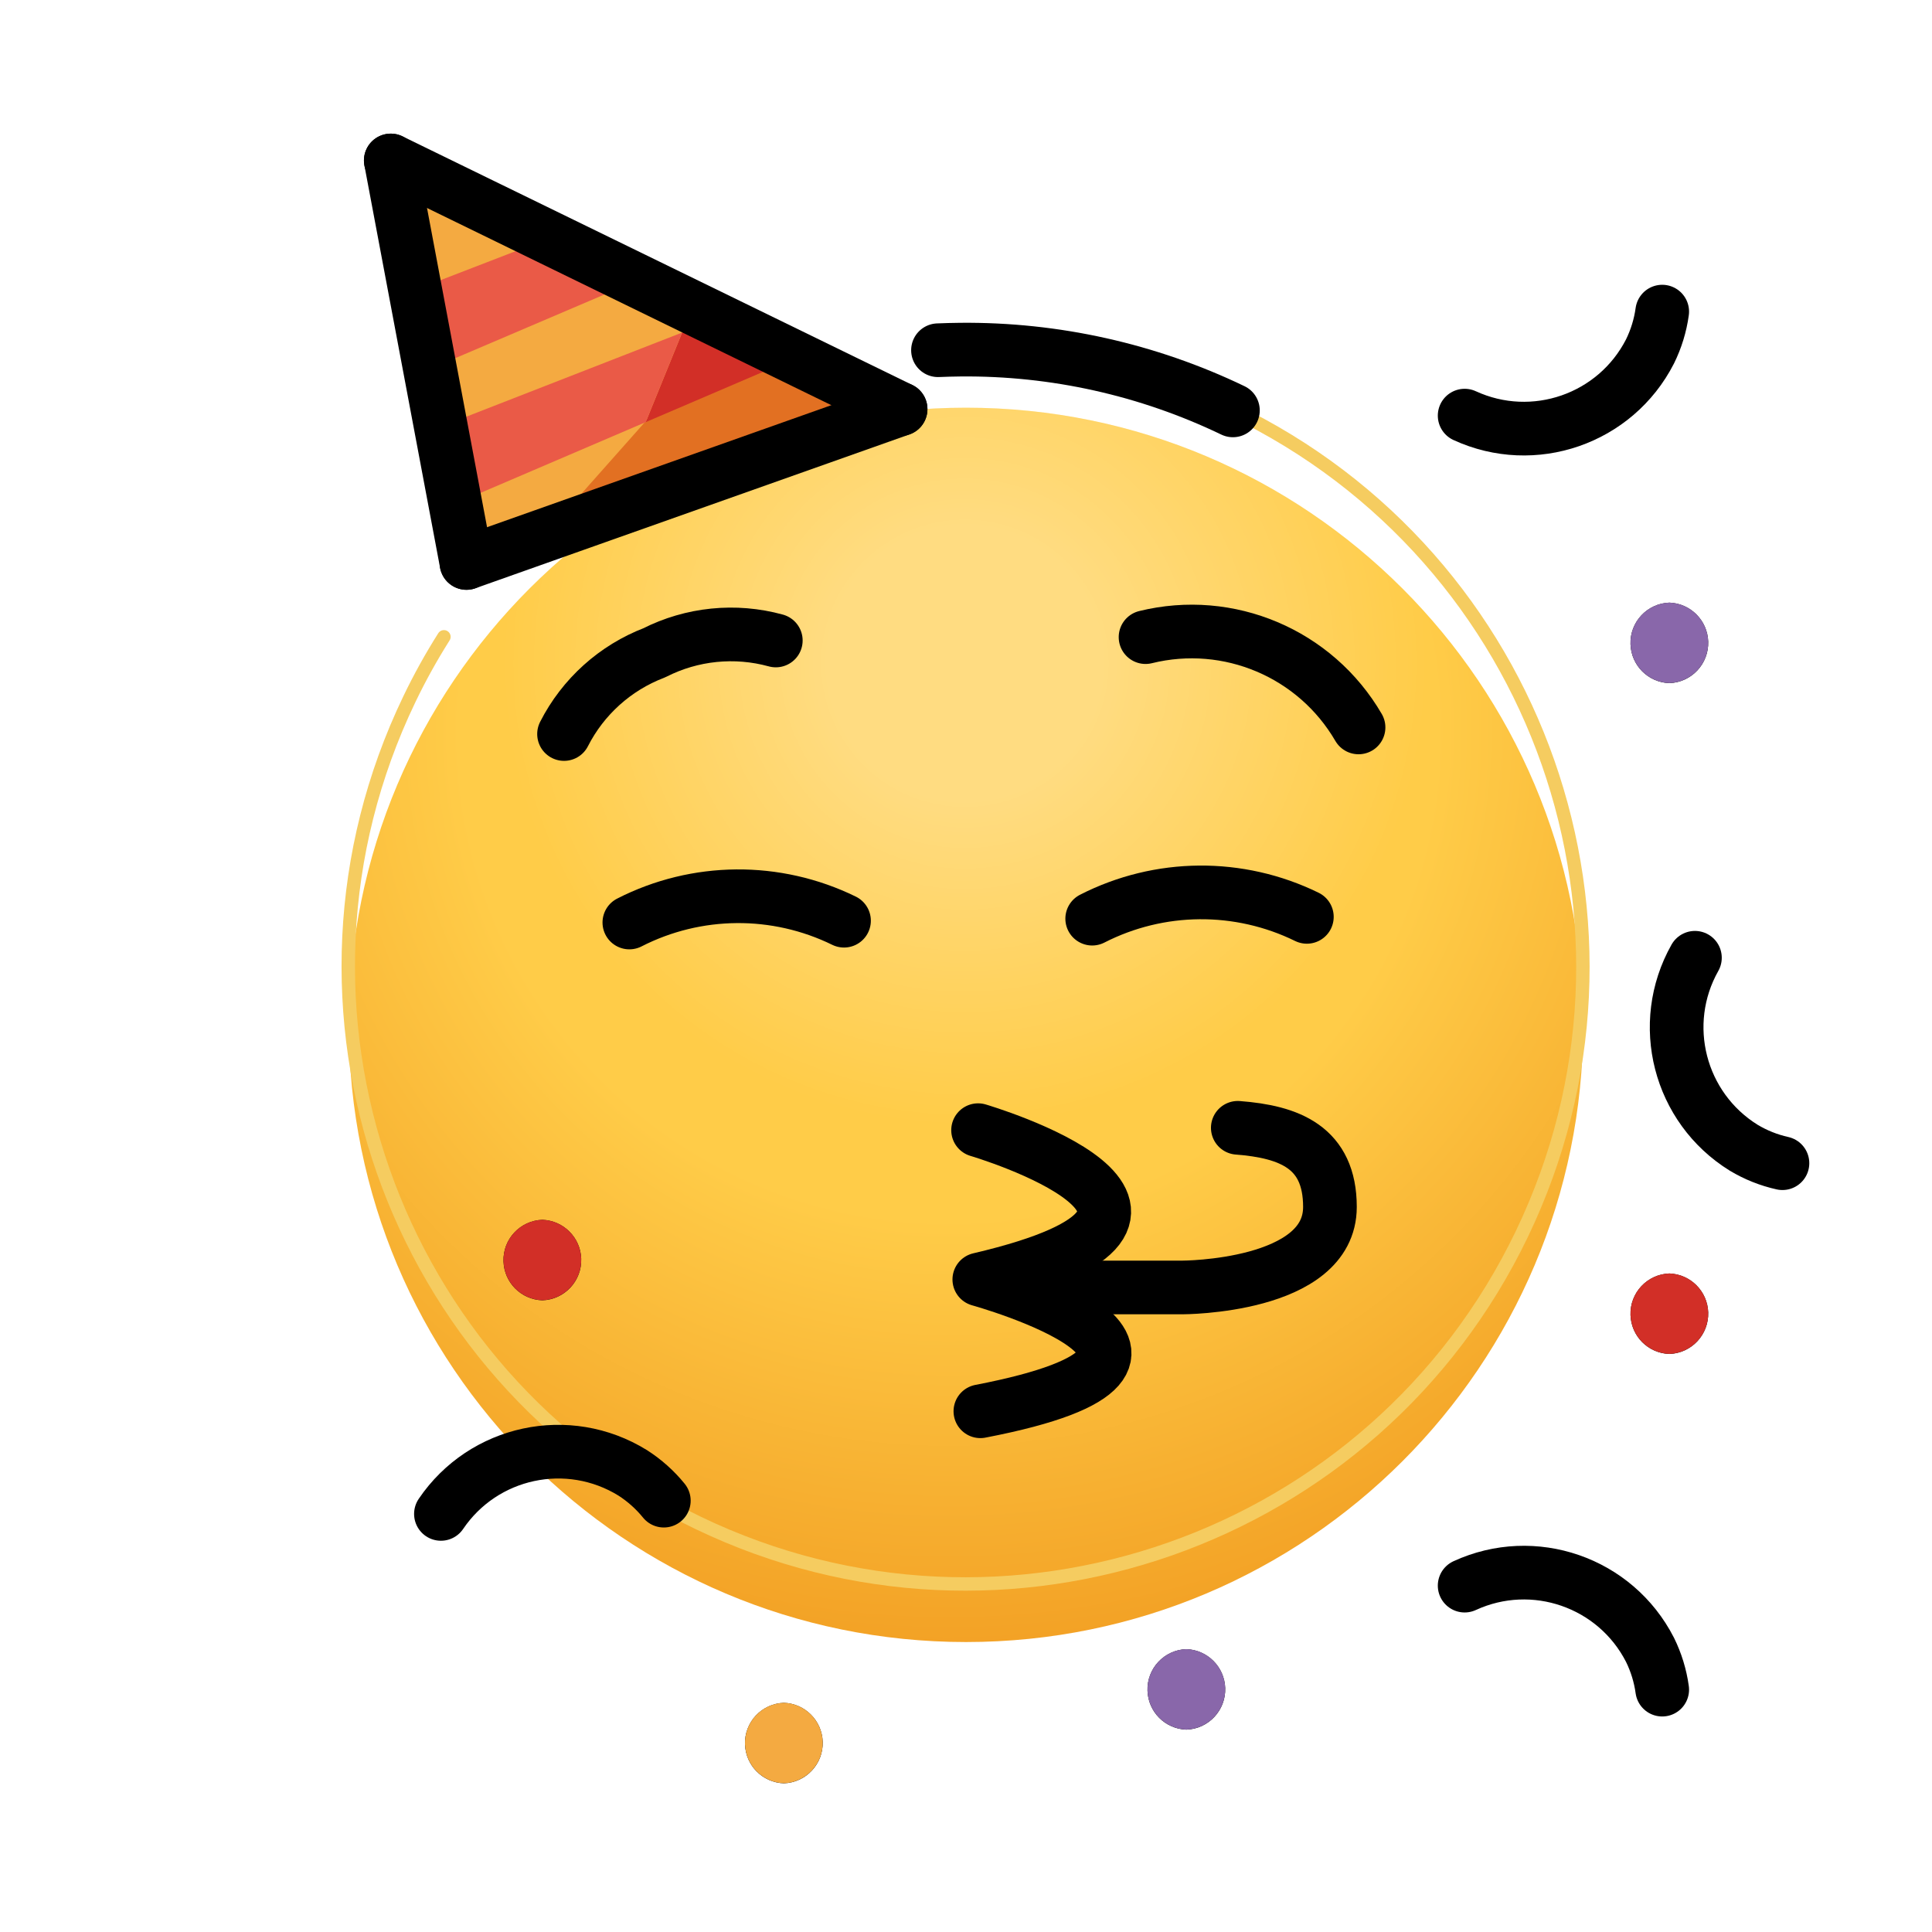 <svg  viewBox="0 0 72 72" fill="none" xmlns="http://www.w3.org/2000/svg">
<g filter="url(#filter0_i)">
<path d="M36 59C48.703 59 59 48.703 59 36C59 23.297 48.703 13 36 13C23.297 13 13 23.297 13 36C13 48.703 23.297 59 36 59Z" fill="url(#paint0_radial)"/>
<path d="M36 59C48.703 59 59 48.703 59 36C59 23.297 48.703 13 36 13C23.297 13 13 23.297 13 36C13 48.703 23.297 59 36 59Z" fill="url(#paint1_radial)" fill-opacity="0.31"/>
</g>
<path d="M15.063 6.447L17.063 21.447L33.063 15.447L15.063 6.447Z" fill="#F4AA41"/>
<path d="M26.984 12.406L33.063 15.447L19.912 20.378" fill="#E27022"/>
<path d="M15.396 10.835L20.621 8.818L23.454 10.579L15.563 13.947L15.396 10.835Z" fill="#EA5A47"/>
<path d="M25.421 12.393L26.563 11.947L30.563 12.947L24.063 15.732" fill="#D22F27"/>
<path d="M24.063 15.732L16.559 18.947L16.396 15.912L25.421 12.393" fill="#EA5A47"/>
<path d="M36.45 42.118C36.45 42.118 47 45.226 36.496 47.682C36.496 47.682 46.978 50.583 36.536 52.594" stroke="black" stroke-width="2" stroke-linecap="round" stroke-linejoin="round"/>
<path d="M21.02 27.355C21.728 25.964 22.927 24.885 24.385 24.327C25.784 23.616 27.398 23.453 28.912 23.869" stroke="black" stroke-width="2" stroke-linecap="round" stroke-linejoin="round"/>
<path d="M50.629 27.109C49.023 24.35 45.791 22.98 42.691 23.744" stroke="black" stroke-width="2" stroke-linecap="round" stroke-linejoin="round"/>
<path d="M23.454 34.379C25.961 33.098 28.925 33.074 31.454 34.312" stroke="black" stroke-width="2" stroke-linecap="round" stroke-linejoin="round"/>
<path d="M40.703 34.236C43.21 32.955 46.174 32.93 48.703 34.169" stroke="black" stroke-width="2" stroke-linecap="round" stroke-linejoin="round"/>
<path d="M45.947 15.294C57.397 20.797 62.217 34.539 56.715 45.988C51.212 57.437 37.47 62.258 26.021 56.755C14.572 51.252 9.751 37.51 15.254 26.061C15.638 25.26 16.069 24.482 16.544 23.732" stroke="#F5CC60" stroke-width="0.5" stroke-linecap="round" stroke-linejoin="round"/>
<path d="M34.956 13.052C35.234 13.04 35.513 13.033 35.793 13.03C39.306 12.996 42.781 13.771 45.947 15.294" stroke="black" stroke-width="2" stroke-linecap="round" stroke-linejoin="round"/>
<path d="M17.384 20.98L14.563 5.98" stroke="black" stroke-width="2" stroke-linecap="round" stroke-linejoin="round"/>
<path d="M33.563 15.246L14.563 5.98" stroke="black" stroke-width="2" stroke-linecap="round" stroke-linejoin="round"/>
<path d="M17.384 20.98L33.563 15.246" stroke="black" stroke-width="2" stroke-linecap="round" stroke-linejoin="round"/>
<path d="M61.946 11.613C61.875 12.129 61.721 12.63 61.491 13.097C60.202 15.618 57.154 16.673 54.583 15.489" stroke="black" stroke-width="2" stroke-linecap="round" stroke-linejoin="round"/>
<path d="M66.427 43.349C65.918 43.236 65.431 43.041 64.985 42.774C62.577 41.283 61.774 38.159 63.165 35.693" stroke="black" stroke-width="2" stroke-linecap="round" stroke-linejoin="round"/>
<path d="M61.946 62.968C61.875 62.452 61.721 61.951 61.491 61.484C60.202 58.963 57.154 57.908 54.583 59.092" stroke="black" stroke-width="2" stroke-linecap="round" stroke-linejoin="round"/>
<path d="M24.739 55.925C24.411 55.521 24.02 55.172 23.582 54.891C21.174 53.4 18.02 54.074 16.432 56.419" stroke="black" stroke-width="2" stroke-linecap="round" stroke-linejoin="round"/>
<path d="M62.212 25.459C63.04 25.431 63.688 24.736 63.66 23.907C63.632 23.119 63 22.487 62.212 22.459C61.383 22.488 60.735 23.183 60.764 24.011C60.791 24.799 61.423 25.432 62.212 25.459Z" fill="black"/>
<path d="M62.212 50.459C63.04 50.431 63.688 49.736 63.66 48.907C63.632 48.119 63 47.487 62.212 47.459C61.383 47.488 60.735 48.183 60.764 49.011C60.791 49.8 61.423 50.432 62.212 50.459Z" fill="black"/>
<path d="M29.212 66.459C30.04 66.431 30.688 65.736 30.66 64.907C30.632 64.119 30 63.487 29.212 63.459C28.383 63.488 27.735 64.183 27.764 65.011C27.791 65.799 28.423 66.432 29.212 66.459Z" fill="black"/>
<path d="M20.212 48.459C21.04 48.431 21.688 47.736 21.66 46.907C21.632 46.119 21 45.487 20.212 45.459C19.383 45.488 18.735 46.183 18.764 47.011C18.791 47.8 19.423 48.432 20.212 48.459Z" fill="black"/>
<path d="M44.212 64.459C45.04 64.431 45.688 63.736 45.66 62.907C45.632 62.119 45 61.487 44.212 61.459C43.383 61.488 42.735 62.183 42.764 63.011C42.791 63.8 43.423 64.432 44.212 64.459Z" fill="black"/>
<path d="M38.563 47.98H44.063C44.063 47.98 49.563 47.98 49.563 44.98C49.563 42.748 48.041 42.177 46.129 42.03" stroke="black" stroke-width="2" stroke-linecap="round" stroke-linejoin="round"/>
<path d="M62.212 25.457C63.04 25.428 63.688 24.733 63.66 23.905C63.632 23.117 63 22.484 62.212 22.457C61.383 22.486 60.735 23.18 60.764 24.009C60.791 24.797 61.423 25.43 62.212 25.457Z" fill="#8967AA"/>
<path d="M44.212 64.457C45.04 64.428 45.688 63.733 45.66 62.905C45.632 62.117 45 61.484 44.212 61.457C43.383 61.486 42.735 62.181 42.764 63.009C42.791 63.797 43.423 64.43 44.212 64.457Z" fill="#8967AA"/>
<path d="M29.212 66.457C30.04 66.428 30.688 65.734 30.66 64.905C30.632 64.117 30 63.484 29.212 63.457C28.383 63.486 27.735 64.18 27.764 65.009C27.791 65.797 28.423 66.43 29.212 66.457Z" fill="#F4AA41"/>
<path d="M20.212 48.457C21.04 48.428 21.688 47.733 21.66 46.905C21.632 46.117 21 45.484 20.212 45.457C19.383 45.486 18.735 46.181 18.764 47.009C18.791 47.797 19.423 48.43 20.212 48.457Z" fill="#D22F27"/>
<path d="M62.212 50.457C63.04 50.428 63.688 49.733 63.66 48.905C63.632 48.117 63 47.484 62.212 47.457C61.383 47.486 60.735 48.181 60.764 49.009C60.791 49.797 61.423 50.43 62.212 50.457Z" fill="#D22F27"/>
<defs>
<filter id="filter0_i" x="13" y="13" width="46" height="48.194" filterUnits="userSpaceOnUse" color-interpolation-filters="sRGB">
<feFlood flood-opacity="0" result="BackgroundImageFix"/>
<feBlend mode="normal" in="SourceGraphic" in2="BackgroundImageFix" result="shape"/>
<feColorMatrix in="SourceAlpha" type="matrix" values="0 0 0 0 0 0 0 0 0 0 0 0 0 0 0 0 0 0 127 0" result="hardAlpha"/>
<feOffset dy="2.194"/>
<feGaussianBlur stdDeviation="1.097"/>
<feComposite in2="hardAlpha" operator="arithmetic" k2="-1" k3="1"/>
<feColorMatrix type="matrix" values="0 0 0 0 0 0 0 0 0 0 0 0 0 0 0 0 0 0 0.1 0"/>
<feBlend mode="normal" in2="shape" result="effect1_innerShadow"/>
</filter>
<radialGradient id="paint0_radial" cx="0" cy="0" r="1" gradientUnits="userSpaceOnUse" gradientTransform="translate(35.303 25.105) rotate(87.284) scale(39.992)">
<stop offset="0.453" stop-color="#FFCC48"/>
<stop offset="0.874" stop-color="#F29F23"/>
</radialGradient>
<radialGradient id="paint1_radial" cx="0" cy="0" r="1" gradientUnits="userSpaceOnUse" gradientTransform="translate(35.935 22.421) rotate(89.898) scale(36.579)">
<stop offset="0.141" stop-color="white"/>
<stop offset="0.474" stop-color="white" stop-opacity="0"/>
</radialGradient>
</defs>
</svg>
